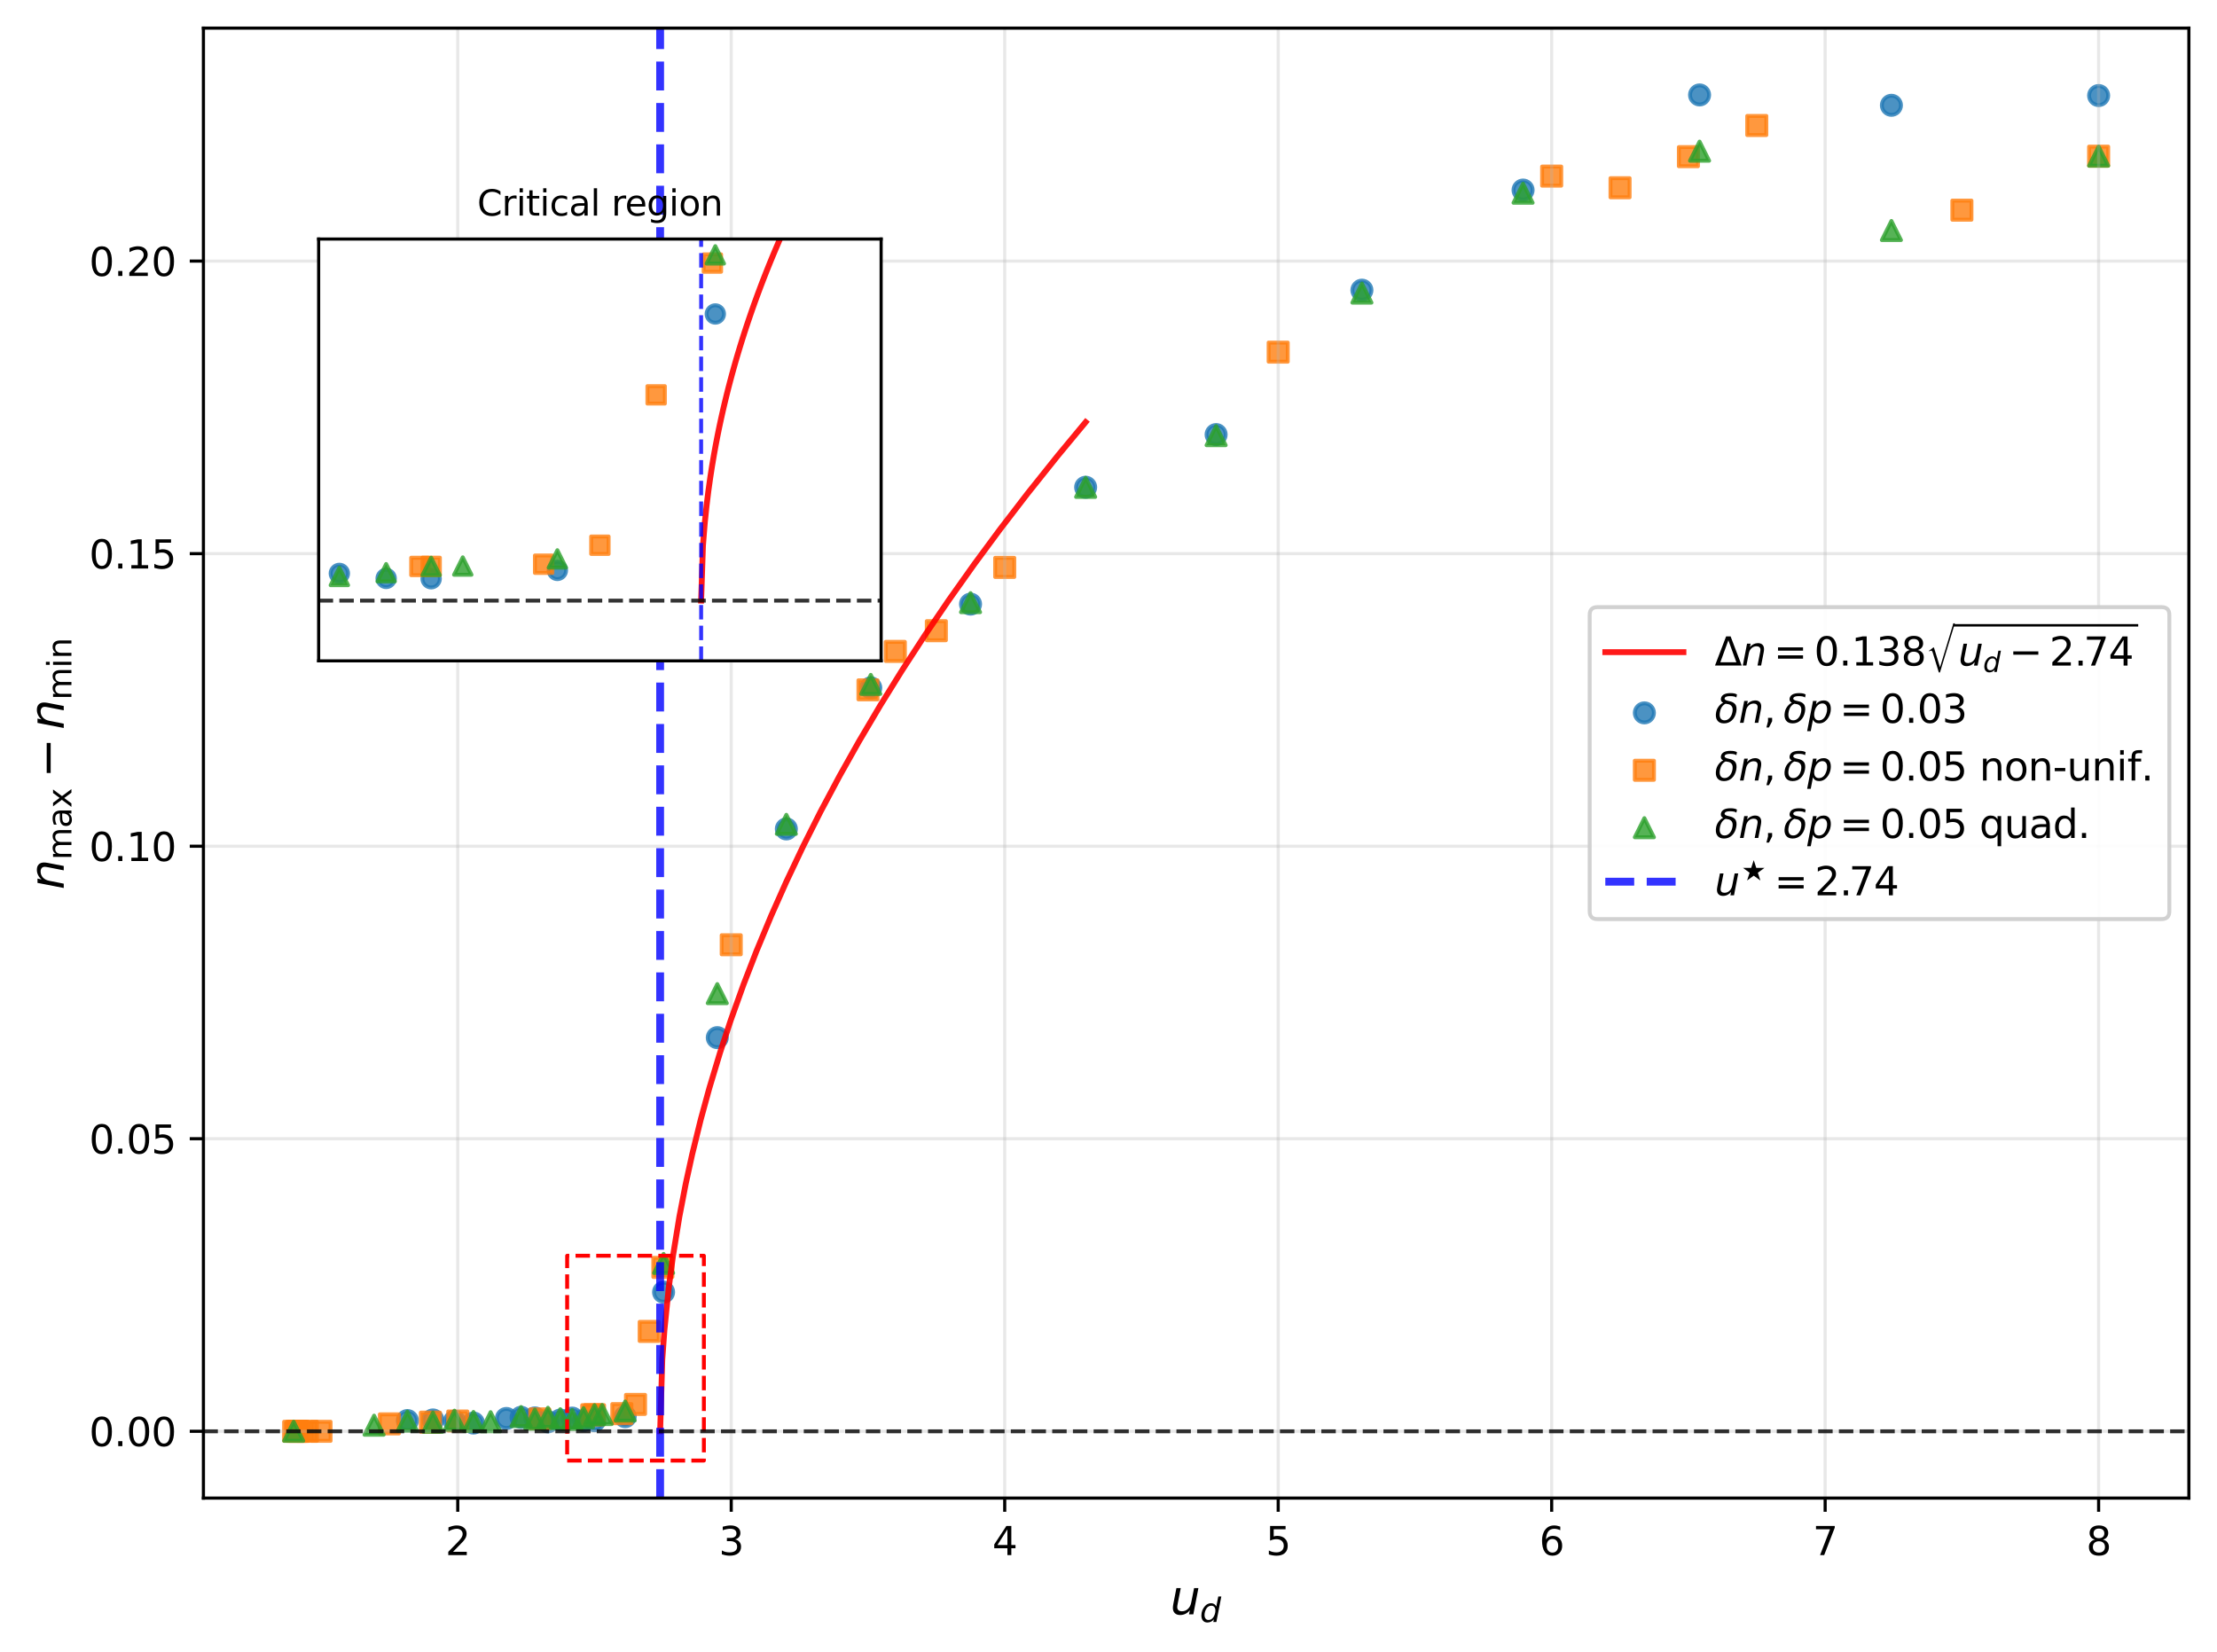 <?xml version="1.0" encoding="utf-8" standalone="no"?>
<!DOCTYPE svg PUBLIC "-//W3C//DTD SVG 1.1//EN"
  "http://www.w3.org/Graphics/SVG/1.1/DTD/svg11.dtd">
<svg xmlns:xlink="http://www.w3.org/1999/xlink" width="567.579pt" height="423.052pt" viewBox="0 0 567.579 423.052" xmlns="http://www.w3.org/2000/svg" version="1.1">
 <defs>
  <style type="text/css">*{stroke-linejoin: round; stroke-linecap: butt}</style>
 </defs>
 <g id="figure_1">
  <g id="patch_1">
   <path d="M 0 423.052 
L 567.579 423.052 
L 567.579 0 
L 0 0 
z
" style="fill: #ffffff"/>
  </g>
  <g id="axes_1">
   <g id="patch_2">
    <path d="M 52.079 383.56 
L 560.379 383.56 
L 560.379 7.2 
L 52.079 7.2 
z
" style="fill: #ffffff"/>
   </g>
   <g id="PathCollection_1">
    <defs>
     <path id="m246d60c9a2" d="M 0 2.449 
C 0.65 2.449 1.273 2.191 1.732 1.732 
C 2.191 1.273 2.449 0.65 2.449 0 
C 2.449 -0.65 2.191 -1.273 1.732 -1.732 
C 1.273 -2.191 0.65 -2.449 0 -2.449 
C -0.65 -2.449 -1.273 -2.191 -1.732 -1.732 
C -2.191 -1.273 -2.449 -0.65 -2.449 0 
C -2.449 0.65 -2.191 1.273 -1.732 1.732 
C -1.273 2.191 -0.65 2.449 0 2.449 
z
" style="stroke: #1f77b4; stroke-opacity: 0.8"/>
    </defs>
    <g clip-path="url(#p1c9ab1d674)">
     <use xlink:href="#m246d60c9a2" x="104.296" y="363.702" style="fill: #1f77b4; fill-opacity: 0.8; stroke: #1f77b4; stroke-opacity: 0.8"/>
     <use xlink:href="#m246d60c9a2" x="110.835" y="363.549" style="fill: #1f77b4; fill-opacity: 0.8; stroke: #1f77b4; stroke-opacity: 0.8"/>
     <use xlink:href="#m246d60c9a2" x="116.352" y="363.866" style="fill: #1f77b4; fill-opacity: 0.8; stroke: #1f77b4; stroke-opacity: 0.8"/>
     <use xlink:href="#m246d60c9a2" x="121.211" y="364.339" style="fill: #1f77b4; fill-opacity: 0.8; stroke: #1f77b4; stroke-opacity: 0.8"/>
     <use xlink:href="#m246d60c9a2" x="129.641" y="363.17" style="fill: #1f77b4; fill-opacity: 0.8; stroke: #1f77b4; stroke-opacity: 0.8"/>
     <use xlink:href="#m246d60c9a2" x="133.4" y="362.877" style="fill: #1f77b4; fill-opacity: 0.8; stroke: #1f77b4; stroke-opacity: 0.8"/>
     <use xlink:href="#m246d60c9a2" x="136.936" y="363.031" style="fill: #1f77b4; fill-opacity: 0.8; stroke: #1f77b4; stroke-opacity: 0.8"/>
     <use xlink:href="#m246d60c9a2" x="140.276" y="364.022" style="fill: #1f77b4; fill-opacity: 0.8; stroke: #1f77b4; stroke-opacity: 0.8"/>
     <use xlink:href="#m246d60c9a2" x="143.447" y="363.569" style="fill: #1f77b4; fill-opacity: 0.8; stroke: #1f77b4; stroke-opacity: 0.8"/>
     <use xlink:href="#m246d60c9a2" x="146.486" y="363.074" style="fill: #1f77b4; fill-opacity: 0.8; stroke: #1f77b4; stroke-opacity: 0.8"/>
     <use xlink:href="#m246d60c9a2" x="149.399" y="363.694" style="fill: #1f77b4; fill-opacity: 0.8; stroke: #1f77b4; stroke-opacity: 0.8"/>
     <use xlink:href="#m246d60c9a2" x="152.199" y="363.737" style="fill: #1f77b4; fill-opacity: 0.8; stroke: #1f77b4; stroke-opacity: 0.8"/>
     <use xlink:href="#m246d60c9a2" x="160.055" y="362.7" style="fill: #1f77b4; fill-opacity: 0.8; stroke: #1f77b4; stroke-opacity: 0.8"/>
     <use xlink:href="#m246d60c9a2" x="169.885" y="330.827" style="fill: #1f77b4; fill-opacity: 0.8; stroke: #1f77b4; stroke-opacity: 0.8"/>
     <use xlink:href="#m246d60c9a2" x="183.635" y="265.665" style="fill: #1f77b4; fill-opacity: 0.8; stroke: #1f77b4; stroke-opacity: 0.8"/>
     <use xlink:href="#m246d60c9a2" x="201.314" y="212.23" style="fill: #1f77b4; fill-opacity: 0.8; stroke: #1f77b4; stroke-opacity: 0.8"/>
     <use xlink:href="#m246d60c9a2" x="222.927" y="176.115" style="fill: #1f77b4; fill-opacity: 0.8; stroke: #1f77b4; stroke-opacity: 0.8"/>
     <use xlink:href="#m246d60c9a2" x="248.468" y="154.672" style="fill: #1f77b4; fill-opacity: 0.8; stroke: #1f77b4; stroke-opacity: 0.8"/>
     <use xlink:href="#m246d60c9a2" x="277.937" y="124.749" style="fill: #1f77b4; fill-opacity: 0.8; stroke: #1f77b4; stroke-opacity: 0.8"/>
     <use xlink:href="#m246d60c9a2" x="311.34" y="111.262" style="fill: #1f77b4; fill-opacity: 0.8; stroke: #1f77b4; stroke-opacity: 0.8"/>
     <use xlink:href="#m246d60c9a2" x="348.665" y="74.293" style="fill: #1f77b4; fill-opacity: 0.8; stroke: #1f77b4; stroke-opacity: 0.8"/>
     <use xlink:href="#m246d60c9a2" x="389.924" y="48.662" style="fill: #1f77b4; fill-opacity: 0.8; stroke: #1f77b4; stroke-opacity: 0.8"/>
     <use xlink:href="#m246d60c9a2" x="435.111" y="24.307" style="fill: #1f77b4; fill-opacity: 0.8; stroke: #1f77b4; stroke-opacity: 0.8"/>
     <use xlink:href="#m246d60c9a2" x="484.225" y="26.957" style="fill: #1f77b4; fill-opacity: 0.8; stroke: #1f77b4; stroke-opacity: 0.8"/>
     <use xlink:href="#m246d60c9a2" x="537.275" y="24.465" style="fill: #1f77b4; fill-opacity: 0.8; stroke: #1f77b4; stroke-opacity: 0.8"/>
    </g>
   </g>
   <g id="PathCollection_2">
    <defs>
     <path id="mb256e7da1b" d="M -2.449 2.449 
L 2.449 2.449 
L 2.449 -2.449 
L -2.449 -2.449 
z
" style="stroke: #ff7f0e; stroke-opacity: 0.8"/>
    </defs>
    <g clip-path="url(#p1c9ab1d674)">
     <use xlink:href="#mb256e7da1b" x="75.184" y="366.453" style="fill: #ff7f0e; fill-opacity: 0.8; stroke: #ff7f0e; stroke-opacity: 0.8"/>
     <use xlink:href="#mb256e7da1b" x="75.884" y="366.453" style="fill: #ff7f0e; fill-opacity: 0.8; stroke: #ff7f0e; stroke-opacity: 0.8"/>
     <use xlink:href="#mb256e7da1b" x="76.234" y="366.453" style="fill: #ff7f0e; fill-opacity: 0.8; stroke: #ff7f0e; stroke-opacity: 0.8"/>
     <use xlink:href="#mb256e7da1b" x="76.584" y="366.453" style="fill: #ff7f0e; fill-opacity: 0.8; stroke: #ff7f0e; stroke-opacity: 0.8"/>
     <use xlink:href="#mb256e7da1b" x="78.685" y="366.453" style="fill: #ff7f0e; fill-opacity: 0.8; stroke: #ff7f0e; stroke-opacity: 0.8"/>
     <use xlink:href="#mb256e7da1b" x="82.185" y="366.453" style="fill: #ff7f0e; fill-opacity: 0.8; stroke: #ff7f0e; stroke-opacity: 0.8"/>
     <use xlink:href="#mb256e7da1b" x="99.689" y="364.557" style="fill: #ff7f0e; fill-opacity: 0.8; stroke: #ff7f0e; stroke-opacity: 0.8"/>
     <use xlink:href="#mb256e7da1b" x="110.191" y="364.117" style="fill: #ff7f0e; fill-opacity: 0.8; stroke: #ff7f0e; stroke-opacity: 0.8"/>
     <use xlink:href="#mb256e7da1b" x="117.192" y="363.816" style="fill: #ff7f0e; fill-opacity: 0.8; stroke: #ff7f0e; stroke-opacity: 0.8"/>
     <use xlink:href="#mb256e7da1b" x="138.196" y="363.274" style="fill: #ff7f0e; fill-opacity: 0.8; stroke: #ff7f0e; stroke-opacity: 0.8"/>
     <use xlink:href="#mb256e7da1b" x="151.499" y="362.21" style="fill: #ff7f0e; fill-opacity: 0.8; stroke: #ff7f0e; stroke-opacity: 0.8"/>
     <use xlink:href="#mb256e7da1b" x="152.199" y="362.201" style="fill: #ff7f0e; fill-opacity: 0.8; stroke: #ff7f0e; stroke-opacity: 0.8"/>
     <use xlink:href="#mb256e7da1b" x="159.2" y="361.929" style="fill: #ff7f0e; fill-opacity: 0.8; stroke: #ff7f0e; stroke-opacity: 0.8"/>
     <use xlink:href="#mb256e7da1b" x="162.701" y="359.569" style="fill: #ff7f0e; fill-opacity: 0.8; stroke: #ff7f0e; stroke-opacity: 0.8"/>
     <use xlink:href="#mb256e7da1b" x="166.202" y="340.882" style="fill: #ff7f0e; fill-opacity: 0.8; stroke: #ff7f0e; stroke-opacity: 0.8"/>
     <use xlink:href="#mb256e7da1b" x="169.703" y="324.498" style="fill: #ff7f0e; fill-opacity: 0.8; stroke: #ff7f0e; stroke-opacity: 0.8"/>
     <use xlink:href="#mb256e7da1b" x="187.206" y="241.888" style="fill: #ff7f0e; fill-opacity: 0.8; stroke: #ff7f0e; stroke-opacity: 0.8"/>
     <use xlink:href="#mb256e7da1b" x="222.213" y="176.623" style="fill: #ff7f0e; fill-opacity: 0.8; stroke: #ff7f0e; stroke-opacity: 0.8"/>
     <use xlink:href="#mb256e7da1b" x="229.214" y="166.783" style="fill: #ff7f0e; fill-opacity: 0.8; stroke: #ff7f0e; stroke-opacity: 0.8"/>
     <use xlink:href="#mb256e7da1b" x="239.716" y="161.478" style="fill: #ff7f0e; fill-opacity: 0.8; stroke: #ff7f0e; stroke-opacity: 0.8"/>
     <use xlink:href="#mb256e7da1b" x="257.22" y="145.271" style="fill: #ff7f0e; fill-opacity: 0.8; stroke: #ff7f0e; stroke-opacity: 0.8"/>
     <use xlink:href="#mb256e7da1b" x="327.234" y="90.152" style="fill: #ff7f0e; fill-opacity: 0.8; stroke: #ff7f0e; stroke-opacity: 0.8"/>
     <use xlink:href="#mb256e7da1b" x="397.247" y="45.092" style="fill: #ff7f0e; fill-opacity: 0.8; stroke: #ff7f0e; stroke-opacity: 0.8"/>
     <use xlink:href="#mb256e7da1b" x="414.751" y="48.069" style="fill: #ff7f0e; fill-opacity: 0.8; stroke: #ff7f0e; stroke-opacity: 0.8"/>
     <use xlink:href="#mb256e7da1b" x="432.254" y="40.111" style="fill: #ff7f0e; fill-opacity: 0.8; stroke: #ff7f0e; stroke-opacity: 0.8"/>
     <use xlink:href="#mb256e7da1b" x="449.758" y="32.129" style="fill: #ff7f0e; fill-opacity: 0.8; stroke: #ff7f0e; stroke-opacity: 0.8"/>
     <use xlink:href="#mb256e7da1b" x="502.268" y="53.805" style="fill: #ff7f0e; fill-opacity: 0.8; stroke: #ff7f0e; stroke-opacity: 0.8"/>
     <use xlink:href="#mb256e7da1b" x="537.275" y="39.986" style="fill: #ff7f0e; fill-opacity: 0.8; stroke: #ff7f0e; stroke-opacity: 0.8"/>
    </g>
   </g>
   <g id="PathCollection_3">
    <defs>
     <path id="m14df495985" d="M 0 -2.449 
L -2.449 2.449 
L 2.449 2.449 
z
" style="stroke: #2ca02c; stroke-opacity: 0.8"/>
    </defs>
    <g clip-path="url(#p1c9ab1d674)">
     <use xlink:href="#m14df495985" x="75.184" y="366.453" style="fill: #2ca02c; fill-opacity: 0.8; stroke: #2ca02c; stroke-opacity: 0.8"/>
     <use xlink:href="#m14df495985" x="95.768" y="364.892" style="fill: #2ca02c; fill-opacity: 0.8; stroke: #2ca02c; stroke-opacity: 0.8"/>
     <use xlink:href="#m14df495985" x="104.296" y="363.862" style="fill: #2ca02c; fill-opacity: 0.8; stroke: #2ca02c; stroke-opacity: 0.8"/>
     <use xlink:href="#m14df495985" x="110.835" y="364.127" style="fill: #2ca02c; fill-opacity: 0.8; stroke: #2ca02c; stroke-opacity: 0.8"/>
     <use xlink:href="#m14df495985" x="116.352" y="363.611" style="fill: #2ca02c; fill-opacity: 0.8; stroke: #2ca02c; stroke-opacity: 0.8"/>
     <use xlink:href="#m14df495985" x="121.211" y="363.941" style="fill: #2ca02c; fill-opacity: 0.8; stroke: #2ca02c; stroke-opacity: 0.8"/>
     <use xlink:href="#m14df495985" x="125.601" y="364" style="fill: #2ca02c; fill-opacity: 0.8; stroke: #2ca02c; stroke-opacity: 0.8"/>
     <use xlink:href="#m14df495985" x="133.4" y="362.68" style="fill: #2ca02c; fill-opacity: 0.8; stroke: #2ca02c; stroke-opacity: 0.8"/>
     <use xlink:href="#m14df495985" x="136.936" y="363.37" style="fill: #2ca02c; fill-opacity: 0.8; stroke: #2ca02c; stroke-opacity: 0.8"/>
     <use xlink:href="#m14df495985" x="140.276" y="362.866" style="fill: #2ca02c; fill-opacity: 0.8; stroke: #2ca02c; stroke-opacity: 0.8"/>
     <use xlink:href="#m14df495985" x="143.447" y="363.237" style="fill: #2ca02c; fill-opacity: 0.8; stroke: #2ca02c; stroke-opacity: 0.8"/>
     <use xlink:href="#m14df495985" x="146.486" y="363.454" style="fill: #2ca02c; fill-opacity: 0.8; stroke: #2ca02c; stroke-opacity: 0.8"/>
     <use xlink:href="#m14df495985" x="149.399" y="362.987" style="fill: #2ca02c; fill-opacity: 0.8; stroke: #2ca02c; stroke-opacity: 0.8"/>
     <use xlink:href="#m14df495985" x="152.199" y="362.201" style="fill: #2ca02c; fill-opacity: 0.8; stroke: #2ca02c; stroke-opacity: 0.8"/>
     <use xlink:href="#m14df495985" x="154.166" y="362.156" style="fill: #2ca02c; fill-opacity: 0.8; stroke: #2ca02c; stroke-opacity: 0.8"/>
     <use xlink:href="#m14df495985" x="160.055" y="361.271" style="fill: #2ca02c; fill-opacity: 0.8; stroke: #2ca02c; stroke-opacity: 0.8"/>
     <use xlink:href="#m14df495985" x="169.885" y="323.479" style="fill: #2ca02c; fill-opacity: 0.8; stroke: #2ca02c; stroke-opacity: 0.8"/>
     <use xlink:href="#m14df495985" x="183.635" y="254.4" style="fill: #2ca02c; fill-opacity: 0.8; stroke: #2ca02c; stroke-opacity: 0.8"/>
     <use xlink:href="#m14df495985" x="201.314" y="211.056" style="fill: #2ca02c; fill-opacity: 0.8; stroke: #2ca02c; stroke-opacity: 0.8"/>
     <use xlink:href="#m14df495985" x="222.927" y="175.227" style="fill: #2ca02c; fill-opacity: 0.8; stroke: #2ca02c; stroke-opacity: 0.8"/>
     <use xlink:href="#m14df495985" x="248.468" y="154.292" style="fill: #2ca02c; fill-opacity: 0.8; stroke: #2ca02c; stroke-opacity: 0.8"/>
     <use xlink:href="#m14df495985" x="277.937" y="124.784" style="fill: #2ca02c; fill-opacity: 0.8; stroke: #2ca02c; stroke-opacity: 0.8"/>
     <use xlink:href="#m14df495985" x="311.34" y="111.534" style="fill: #2ca02c; fill-opacity: 0.8; stroke: #2ca02c; stroke-opacity: 0.8"/>
     <use xlink:href="#m14df495985" x="348.665" y="75.04" style="fill: #2ca02c; fill-opacity: 0.8; stroke: #2ca02c; stroke-opacity: 0.8"/>
     <use xlink:href="#m14df495985" x="389.924" y="49.472" style="fill: #2ca02c; fill-opacity: 0.8; stroke: #2ca02c; stroke-opacity: 0.8"/>
     <use xlink:href="#m14df495985" x="435.111" y="38.701" style="fill: #2ca02c; fill-opacity: 0.8; stroke: #2ca02c; stroke-opacity: 0.8"/>
     <use xlink:href="#m14df495985" x="484.225" y="59.018" style="fill: #2ca02c; fill-opacity: 0.8; stroke: #2ca02c; stroke-opacity: 0.8"/>
     <use xlink:href="#m14df495985" x="537.275" y="39.986" style="fill: #2ca02c; fill-opacity: 0.8; stroke: #2ca02c; stroke-opacity: 0.8"/>
    </g>
   </g>
   <g id="patch_3">
    <path d="M 145.198 373.943 
L 180.205 373.943 
L 180.205 321.512 
L 145.198 321.512 
L 145.198 373.943 
z
" clip-path="url(#p1c9ab1d674)" style="fill: none; stroke-dasharray: 3.7,1.6; stroke-dashoffset: 0; stroke: #ff0000; stroke-linejoin: miter"/>
   </g>
   <g id="matplotlib.axis_1">
    <g id="xtick_1">
     <g id="line2d_1">
      <path d="M 117.192 383.56 
L 117.192 7.2 
" clip-path="url(#p1c9ab1d674)" style="fill: none; stroke: #b0b0b0; stroke-opacity: 0.3; stroke-width: 0.8; stroke-linecap: square"/>
     </g>
     <g id="line2d_2">
      <defs>
       <path id="m55a531c9cb" d="M 0 0 
L 0 3.5 
" style="stroke: #000000; stroke-width: 0.8"/>
      </defs>
      <g>
       <use xlink:href="#m55a531c9cb" x="117.192" y="383.56" style="stroke: #000000; stroke-width: 0.8"/>
      </g>
     </g>
     <g id="text_1">
      <!-- 2 -->
      <g transform="translate(114.011 398.158) scale(0.1 -0.1)">
       <defs>
        <path id="DejaVuSans-32" d="M 1228 531 
L 3431 531 
L 3431 0 
L 469 0 
L 469 531 
Q 828 903 1448 1529 
Q 2069 2156 2228 2338 
Q 2531 2678 2651 2914 
Q 2772 3150 2772 3378 
Q 2772 3750 2511 3984 
Q 2250 4219 1831 4219 
Q 1534 4219 1204 4116 
Q 875 4013 500 3803 
L 500 4441 
Q 881 4594 1212 4672 
Q 1544 4750 1819 4750 
Q 2544 4750 2975 4387 
Q 3406 4025 3406 3419 
Q 3406 3131 3298 2873 
Q 3191 2616 2906 2266 
Q 2828 2175 2409 1742 
Q 1991 1309 1228 531 
z
" transform="scale(0.016)"/>
       </defs>
       <use xlink:href="#DejaVuSans-32"/>
      </g>
     </g>
    </g>
    <g id="xtick_2">
     <g id="line2d_3">
      <path d="M 187.206 383.56 
L 187.206 7.2 
" clip-path="url(#p1c9ab1d674)" style="fill: none; stroke: #b0b0b0; stroke-opacity: 0.3; stroke-width: 0.8; stroke-linecap: square"/>
     </g>
     <g id="line2d_4">
      <g>
       <use xlink:href="#m55a531c9cb" x="187.206" y="383.56" style="stroke: #000000; stroke-width: 0.8"/>
      </g>
     </g>
     <g id="text_2">
      <!-- 3 -->
      <g transform="translate(184.025 398.158) scale(0.1 -0.1)">
       <defs>
        <path id="DejaVuSans-33" d="M 2597 2516 
Q 3050 2419 3304 2112 
Q 3559 1806 3559 1356 
Q 3559 666 3084 287 
Q 2609 -91 1734 -91 
Q 1441 -91 1130 -33 
Q 819 25 488 141 
L 488 750 
Q 750 597 1062 519 
Q 1375 441 1716 441 
Q 2309 441 2620 675 
Q 2931 909 2931 1356 
Q 2931 1769 2642 2001 
Q 2353 2234 1838 2234 
L 1294 2234 
L 1294 2753 
L 1863 2753 
Q 2328 2753 2575 2939 
Q 2822 3125 2822 3475 
Q 2822 3834 2567 4026 
Q 2313 4219 1838 4219 
Q 1578 4219 1281 4162 
Q 984 4106 628 3988 
L 628 4550 
Q 988 4650 1302 4700 
Q 1616 4750 1894 4750 
Q 2613 4750 3031 4423 
Q 3450 4097 3450 3541 
Q 3450 3153 3228 2886 
Q 3006 2619 2597 2516 
z
" transform="scale(0.016)"/>
       </defs>
       <use xlink:href="#DejaVuSans-33"/>
      </g>
     </g>
    </g>
    <g id="xtick_3">
     <g id="line2d_5">
      <path d="M 257.22 383.56 
L 257.22 7.2 
" clip-path="url(#p1c9ab1d674)" style="fill: none; stroke: #b0b0b0; stroke-opacity: 0.3; stroke-width: 0.8; stroke-linecap: square"/>
     </g>
     <g id="line2d_6">
      <g>
       <use xlink:href="#m55a531c9cb" x="257.22" y="383.56" style="stroke: #000000; stroke-width: 0.8"/>
      </g>
     </g>
     <g id="text_3">
      <!-- 4 -->
      <g transform="translate(254.038 398.158) scale(0.1 -0.1)">
       <defs>
        <path id="DejaVuSans-34" d="M 2419 4116 
L 825 1625 
L 2419 1625 
L 2419 4116 
z
M 2253 4666 
L 3047 4666 
L 3047 1625 
L 3713 1625 
L 3713 1100 
L 3047 1100 
L 3047 0 
L 2419 0 
L 2419 1100 
L 313 1100 
L 313 1709 
L 2253 4666 
z
" transform="scale(0.016)"/>
       </defs>
       <use xlink:href="#DejaVuSans-34"/>
      </g>
     </g>
    </g>
    <g id="xtick_4">
     <g id="line2d_7">
      <path d="M 327.234 383.56 
L 327.234 7.2 
" clip-path="url(#p1c9ab1d674)" style="fill: none; stroke: #b0b0b0; stroke-opacity: 0.3; stroke-width: 0.8; stroke-linecap: square"/>
     </g>
     <g id="line2d_8">
      <g>
       <use xlink:href="#m55a531c9cb" x="327.234" y="383.56" style="stroke: #000000; stroke-width: 0.8"/>
      </g>
     </g>
     <g id="text_4">
      <!-- 5 -->
      <g transform="translate(324.052 398.158) scale(0.1 -0.1)">
       <defs>
        <path id="DejaVuSans-35" d="M 691 4666 
L 3169 4666 
L 3169 4134 
L 1269 4134 
L 1269 2991 
Q 1406 3038 1543 3061 
Q 1681 3084 1819 3084 
Q 2600 3084 3056 2656 
Q 3513 2228 3513 1497 
Q 3513 744 3044 326 
Q 2575 -91 1722 -91 
Q 1428 -91 1123 -41 
Q 819 9 494 109 
L 494 744 
Q 775 591 1075 516 
Q 1375 441 1709 441 
Q 2250 441 2565 725 
Q 2881 1009 2881 1497 
Q 2881 1984 2565 2268 
Q 2250 2553 1709 2553 
Q 1456 2553 1204 2497 
Q 953 2441 691 2322 
L 691 4666 
z
" transform="scale(0.016)"/>
       </defs>
       <use xlink:href="#DejaVuSans-35"/>
      </g>
     </g>
    </g>
    <g id="xtick_5">
     <g id="line2d_9">
      <path d="M 397.247 383.56 
L 397.247 7.2 
" clip-path="url(#p1c9ab1d674)" style="fill: none; stroke: #b0b0b0; stroke-opacity: 0.3; stroke-width: 0.8; stroke-linecap: square"/>
     </g>
     <g id="line2d_10">
      <g>
       <use xlink:href="#m55a531c9cb" x="397.247" y="383.56" style="stroke: #000000; stroke-width: 0.8"/>
      </g>
     </g>
     <g id="text_5">
      <!-- 6 -->
      <g transform="translate(394.066 398.158) scale(0.1 -0.1)">
       <defs>
        <path id="DejaVuSans-36" d="M 2113 2584 
Q 1688 2584 1439 2293 
Q 1191 2003 1191 1497 
Q 1191 994 1439 701 
Q 1688 409 2113 409 
Q 2538 409 2786 701 
Q 3034 994 3034 1497 
Q 3034 2003 2786 2293 
Q 2538 2584 2113 2584 
z
M 3366 4563 
L 3366 3988 
Q 3128 4100 2886 4159 
Q 2644 4219 2406 4219 
Q 1781 4219 1451 3797 
Q 1122 3375 1075 2522 
Q 1259 2794 1537 2939 
Q 1816 3084 2150 3084 
Q 2853 3084 3261 2657 
Q 3669 2231 3669 1497 
Q 3669 778 3244 343 
Q 2819 -91 2113 -91 
Q 1303 -91 875 529 
Q 447 1150 447 2328 
Q 447 3434 972 4092 
Q 1497 4750 2381 4750 
Q 2619 4750 2861 4703 
Q 3103 4656 3366 4563 
z
" transform="scale(0.016)"/>
       </defs>
       <use xlink:href="#DejaVuSans-36"/>
      </g>
     </g>
    </g>
    <g id="xtick_6">
     <g id="line2d_11">
      <path d="M 467.261 383.56 
L 467.261 7.2 
" clip-path="url(#p1c9ab1d674)" style="fill: none; stroke: #b0b0b0; stroke-opacity: 0.3; stroke-width: 0.8; stroke-linecap: square"/>
     </g>
     <g id="line2d_12">
      <g>
       <use xlink:href="#m55a531c9cb" x="467.261" y="383.56" style="stroke: #000000; stroke-width: 0.8"/>
      </g>
     </g>
     <g id="text_6">
      <!-- 7 -->
      <g transform="translate(464.08 398.158) scale(0.1 -0.1)">
       <defs>
        <path id="DejaVuSans-37" d="M 525 4666 
L 3525 4666 
L 3525 4397 
L 1831 0 
L 1172 0 
L 2766 4134 
L 525 4134 
L 525 4666 
z
" transform="scale(0.016)"/>
       </defs>
       <use xlink:href="#DejaVuSans-37"/>
      </g>
     </g>
    </g>
    <g id="xtick_7">
     <g id="line2d_13">
      <path d="M 537.275 383.56 
L 537.275 7.2 
" clip-path="url(#p1c9ab1d674)" style="fill: none; stroke: #b0b0b0; stroke-opacity: 0.3; stroke-width: 0.8; stroke-linecap: square"/>
     </g>
     <g id="line2d_14">
      <g>
       <use xlink:href="#m55a531c9cb" x="537.275" y="383.56" style="stroke: #000000; stroke-width: 0.8"/>
      </g>
     </g>
     <g id="text_7">
      <!-- 8 -->
      <g transform="translate(534.094 398.158) scale(0.1 -0.1)">
       <defs>
        <path id="DejaVuSans-38" d="M 2034 2216 
Q 1584 2216 1326 1975 
Q 1069 1734 1069 1313 
Q 1069 891 1326 650 
Q 1584 409 2034 409 
Q 2484 409 2743 651 
Q 3003 894 3003 1313 
Q 3003 1734 2745 1975 
Q 2488 2216 2034 2216 
z
M 1403 2484 
Q 997 2584 770 2862 
Q 544 3141 544 3541 
Q 544 4100 942 4425 
Q 1341 4750 2034 4750 
Q 2731 4750 3128 4425 
Q 3525 4100 3525 3541 
Q 3525 3141 3298 2862 
Q 3072 2584 2669 2484 
Q 3125 2378 3379 2068 
Q 3634 1759 3634 1313 
Q 3634 634 3220 271 
Q 2806 -91 2034 -91 
Q 1263 -91 848 271 
Q 434 634 434 1313 
Q 434 1759 690 2068 
Q 947 2378 1403 2484 
z
M 1172 3481 
Q 1172 3119 1398 2916 
Q 1625 2713 2034 2713 
Q 2441 2713 2670 2916 
Q 2900 3119 2900 3481 
Q 2900 3844 2670 4047 
Q 2441 4250 2034 4250 
Q 1625 4250 1398 4047 
Q 1172 3844 1172 3481 
z
" transform="scale(0.016)"/>
       </defs>
       <use xlink:href="#DejaVuSans-38"/>
      </g>
     </g>
    </g>
    <g id="text_8">
     <!-- $u_d$ -->
     <g transform="translate(299.569 413.356) scale(0.12 -0.12)">
      <defs>
       <path id="DejaVuSans-Oblique-75" d="M 428 1388 
L 838 3500 
L 1416 3500 
L 1006 1409 
Q 975 1256 961 1147 
Q 947 1038 947 966 
Q 947 700 1109 554 
Q 1272 409 1569 409 
Q 2031 409 2368 721 
Q 2706 1034 2809 1563 
L 3194 3500 
L 3769 3500 
L 3091 0 
L 2516 0 
L 2631 550 
Q 2388 244 2052 76 
Q 1716 -91 1338 -91 
Q 878 -91 622 161 
Q 366 413 366 863 
Q 366 956 381 1097 
Q 397 1238 428 1388 
z
" transform="scale(0.016)"/>
       <path id="DejaVuSans-Oblique-64" d="M 2675 525 
Q 2444 222 2128 65 
Q 1813 -91 1428 -91 
Q 903 -91 598 267 
Q 294 625 294 1247 
Q 294 1766 478 2236 
Q 663 2706 1013 3078 
Q 1244 3325 1534 3454 
Q 1825 3584 2144 3584 
Q 2481 3584 2739 3421 
Q 2997 3259 3138 2956 
L 3513 4863 
L 4091 4863 
L 3144 0 
L 2566 0 
L 2675 525 
z
M 891 1350 
Q 891 897 1095 644 
Q 1300 391 1663 391 
Q 1931 391 2161 520 
Q 2391 650 2566 903 
Q 2750 1166 2856 1509 
Q 2963 1853 2963 2188 
Q 2963 2622 2758 2865 
Q 2553 3109 2194 3109 
Q 1922 3109 1687 2981 
Q 1453 2853 1288 2613 
Q 1106 2353 998 2009 
Q 891 1666 891 1350 
z
" transform="scale(0.016)"/>
      </defs>
      <use xlink:href="#DejaVuSans-Oblique-75" transform="translate(0 0.312)"/>
      <use xlink:href="#DejaVuSans-Oblique-64" transform="translate(63.379 -16.094) scale(0.7)"/>
     </g>
    </g>
   </g>
   <g id="matplotlib.axis_2">
    <g id="ytick_1">
     <g id="line2d_15">
      <path d="M 52.079 366.453 
L 560.379 366.453 
" clip-path="url(#p1c9ab1d674)" style="fill: none; stroke: #b0b0b0; stroke-opacity: 0.3; stroke-width: 0.8; stroke-linecap: square"/>
     </g>
     <g id="line2d_16">
      <defs>
       <path id="m929ea73da8" d="M 0 0 
L -3.5 0 
" style="stroke: #000000; stroke-width: 0.8"/>
      </defs>
      <g>
       <use xlink:href="#m929ea73da8" x="52.079" y="366.453" style="stroke: #000000; stroke-width: 0.8"/>
      </g>
     </g>
     <g id="text_9">
      <!-- 0.00 -->
      <g transform="translate(22.814 370.252) scale(0.1 -0.1)">
       <defs>
        <path id="DejaVuSans-30" d="M 2034 4250 
Q 1547 4250 1301 3770 
Q 1056 3291 1056 2328 
Q 1056 1369 1301 889 
Q 1547 409 2034 409 
Q 2525 409 2770 889 
Q 3016 1369 3016 2328 
Q 3016 3291 2770 3770 
Q 2525 4250 2034 4250 
z
M 2034 4750 
Q 2819 4750 3233 4129 
Q 3647 3509 3647 2328 
Q 3647 1150 3233 529 
Q 2819 -91 2034 -91 
Q 1250 -91 836 529 
Q 422 1150 422 2328 
Q 422 3509 836 4129 
Q 1250 4750 2034 4750 
z
" transform="scale(0.016)"/>
        <path id="DejaVuSans-2e" d="M 684 794 
L 1344 794 
L 1344 0 
L 684 0 
L 684 794 
z
" transform="scale(0.016)"/>
       </defs>
       <use xlink:href="#DejaVuSans-30"/>
       <use xlink:href="#DejaVuSans-2e" x="63.623"/>
       <use xlink:href="#DejaVuSans-30" x="95.41"/>
       <use xlink:href="#DejaVuSans-30" x="159.033"/>
      </g>
     </g>
    </g>
    <g id="ytick_2">
     <g id="line2d_17">
      <path d="M 52.079 291.552 
L 560.379 291.552 
" clip-path="url(#p1c9ab1d674)" style="fill: none; stroke: #b0b0b0; stroke-opacity: 0.3; stroke-width: 0.8; stroke-linecap: square"/>
     </g>
     <g id="line2d_18">
      <g>
       <use xlink:href="#m929ea73da8" x="52.079" y="291.552" style="stroke: #000000; stroke-width: 0.8"/>
      </g>
     </g>
     <g id="text_10">
      <!-- 0.05 -->
      <g transform="translate(22.814 295.352) scale(0.1 -0.1)">
       <use xlink:href="#DejaVuSans-30"/>
       <use xlink:href="#DejaVuSans-2e" x="63.623"/>
       <use xlink:href="#DejaVuSans-30" x="95.41"/>
       <use xlink:href="#DejaVuSans-35" x="159.033"/>
      </g>
     </g>
    </g>
    <g id="ytick_3">
     <g id="line2d_19">
      <path d="M 52.079 216.652 
L 560.379 216.652 
" clip-path="url(#p1c9ab1d674)" style="fill: none; stroke: #b0b0b0; stroke-opacity: 0.3; stroke-width: 0.8; stroke-linecap: square"/>
     </g>
     <g id="line2d_20">
      <g>
       <use xlink:href="#m929ea73da8" x="52.079" y="216.652" style="stroke: #000000; stroke-width: 0.8"/>
      </g>
     </g>
     <g id="text_11">
      <!-- 0.10 -->
      <g transform="translate(22.814 220.451) scale(0.1 -0.1)">
       <defs>
        <path id="DejaVuSans-31" d="M 794 531 
L 1825 531 
L 1825 4091 
L 703 3866 
L 703 4441 
L 1819 4666 
L 2450 4666 
L 2450 531 
L 3481 531 
L 3481 0 
L 794 0 
L 794 531 
z
" transform="scale(0.016)"/>
       </defs>
       <use xlink:href="#DejaVuSans-30"/>
       <use xlink:href="#DejaVuSans-2e" x="63.623"/>
       <use xlink:href="#DejaVuSans-31" x="95.41"/>
       <use xlink:href="#DejaVuSans-30" x="159.033"/>
      </g>
     </g>
    </g>
    <g id="ytick_4">
     <g id="line2d_21">
      <path d="M 52.079 141.751 
L 560.379 141.751 
" clip-path="url(#p1c9ab1d674)" style="fill: none; stroke: #b0b0b0; stroke-opacity: 0.3; stroke-width: 0.8; stroke-linecap: square"/>
     </g>
     <g id="line2d_22">
      <g>
       <use xlink:href="#m929ea73da8" x="52.079" y="141.751" style="stroke: #000000; stroke-width: 0.8"/>
      </g>
     </g>
     <g id="text_12">
      <!-- 0.15 -->
      <g transform="translate(22.814 145.551) scale(0.1 -0.1)">
       <use xlink:href="#DejaVuSans-30"/>
       <use xlink:href="#DejaVuSans-2e" x="63.623"/>
       <use xlink:href="#DejaVuSans-31" x="95.41"/>
       <use xlink:href="#DejaVuSans-35" x="159.033"/>
      </g>
     </g>
    </g>
    <g id="ytick_5">
     <g id="line2d_23">
      <path d="M 52.079 66.851 
L 560.379 66.851 
" clip-path="url(#p1c9ab1d674)" style="fill: none; stroke: #b0b0b0; stroke-opacity: 0.3; stroke-width: 0.8; stroke-linecap: square"/>
     </g>
     <g id="line2d_24">
      <g>
       <use xlink:href="#m929ea73da8" x="52.079" y="66.851" style="stroke: #000000; stroke-width: 0.8"/>
      </g>
     </g>
     <g id="text_13">
      <!-- 0.20 -->
      <g transform="translate(22.814 70.65) scale(0.1 -0.1)">
       <use xlink:href="#DejaVuSans-30"/>
       <use xlink:href="#DejaVuSans-2e" x="63.623"/>
       <use xlink:href="#DejaVuSans-32" x="95.41"/>
       <use xlink:href="#DejaVuSans-30" x="159.033"/>
      </g>
     </g>
    </g>
    <g id="text_14">
     <!-- $n_{\rm max} - n_{\rm min}$ -->
     <g transform="translate(16.318 227.78) rotate(-90) scale(0.12 -0.12)">
      <defs>
       <path id="DejaVuSans-Oblique-6e" d="M 3566 2113 
L 3156 0 
L 2578 0 
L 2988 2091 
Q 3016 2238 3031 2350 
Q 3047 2463 3047 2528 
Q 3047 2791 2881 2937 
Q 2716 3084 2419 3084 
Q 1956 3084 1622 2776 
Q 1288 2469 1184 1941 
L 800 0 
L 225 0 
L 903 3500 
L 1478 3500 
L 1363 2950 
Q 1603 3253 1940 3418 
Q 2278 3584 2650 3584 
Q 3113 3584 3367 3334 
Q 3622 3084 3622 2631 
Q 3622 2519 3608 2391 
Q 3594 2263 3566 2113 
z
" transform="scale(0.016)"/>
       <path id="DejaVuSans-6d" d="M 3328 2828 
Q 3544 3216 3844 3400 
Q 4144 3584 4550 3584 
Q 5097 3584 5394 3201 
Q 5691 2819 5691 2113 
L 5691 0 
L 5113 0 
L 5113 2094 
Q 5113 2597 4934 2840 
Q 4756 3084 4391 3084 
Q 3944 3084 3684 2787 
Q 3425 2491 3425 1978 
L 3425 0 
L 2847 0 
L 2847 2094 
Q 2847 2600 2669 2842 
Q 2491 3084 2119 3084 
Q 1678 3084 1418 2786 
Q 1159 2488 1159 1978 
L 1159 0 
L 581 0 
L 581 3500 
L 1159 3500 
L 1159 2956 
Q 1356 3278 1631 3431 
Q 1906 3584 2284 3584 
Q 2666 3584 2933 3390 
Q 3200 3197 3328 2828 
z
" transform="scale(0.016)"/>
       <path id="DejaVuSans-61" d="M 2194 1759 
Q 1497 1759 1228 1600 
Q 959 1441 959 1056 
Q 959 750 1161 570 
Q 1363 391 1709 391 
Q 2188 391 2477 730 
Q 2766 1069 2766 1631 
L 2766 1759 
L 2194 1759 
z
M 3341 1997 
L 3341 0 
L 2766 0 
L 2766 531 
Q 2569 213 2275 61 
Q 1981 -91 1556 -91 
Q 1019 -91 701 211 
Q 384 513 384 1019 
Q 384 1609 779 1909 
Q 1175 2209 1959 2209 
L 2766 2209 
L 2766 2266 
Q 2766 2663 2505 2880 
Q 2244 3097 1772 3097 
Q 1472 3097 1187 3025 
Q 903 2953 641 2809 
L 641 3341 
Q 956 3463 1253 3523 
Q 1550 3584 1831 3584 
Q 2591 3584 2966 3190 
Q 3341 2797 3341 1997 
z
" transform="scale(0.016)"/>
       <path id="DejaVuSans-78" d="M 3513 3500 
L 2247 1797 
L 3578 0 
L 2900 0 
L 1881 1375 
L 863 0 
L 184 0 
L 1544 1831 
L 300 3500 
L 978 3500 
L 1906 2253 
L 2834 3500 
L 3513 3500 
z
" transform="scale(0.016)"/>
       <path id="DejaVuSans-2212" d="M 678 2272 
L 4684 2272 
L 4684 1741 
L 678 1741 
L 678 2272 
z
" transform="scale(0.016)"/>
       <path id="DejaVuSans-69" d="M 603 3500 
L 1178 3500 
L 1178 0 
L 603 0 
L 603 3500 
z
M 603 4863 
L 1178 4863 
L 1178 4134 
L 603 4134 
L 603 4863 
z
" transform="scale(0.016)"/>
       <path id="DejaVuSans-6e" d="M 3513 2113 
L 3513 0 
L 2938 0 
L 2938 2094 
Q 2938 2591 2744 2837 
Q 2550 3084 2163 3084 
Q 1697 3084 1428 2787 
Q 1159 2491 1159 1978 
L 1159 0 
L 581 0 
L 581 3500 
L 1159 3500 
L 1159 2956 
Q 1366 3272 1645 3428 
Q 1925 3584 2291 3584 
Q 2894 3584 3203 3211 
Q 3513 2838 3513 2113 
z
" transform="scale(0.016)"/>
      </defs>
      <use xlink:href="#DejaVuSans-Oblique-6e"/>
      <use xlink:href="#DejaVuSans-6d" transform="translate(63.379 -16.406) scale(0.7)"/>
      <use xlink:href="#DejaVuSans-61" transform="translate(131.567 -16.406) scale(0.7)"/>
      <use xlink:href="#DejaVuSans-78" transform="translate(174.463 -16.406) scale(0.7)"/>
      <use xlink:href="#DejaVuSans-2212" transform="translate(238.105 0)"/>
      <use xlink:href="#DejaVuSans-Oblique-6e" transform="translate(341.377 0)"/>
      <use xlink:href="#DejaVuSans-6d" transform="translate(404.756 -16.406) scale(0.7)"/>
      <use xlink:href="#DejaVuSans-69" transform="translate(472.944 -16.406) scale(0.7)"/>
      <use xlink:href="#DejaVuSans-6e" transform="translate(492.393 -16.406) scale(0.7)"/>
     </g>
    </g>
   </g>
   <g id="line2d_25">
    <path d="M 169.002 366.453 
L 169.55 348.137 
L 170.097 340.55 
L 171.192 329.821 
L 172.287 321.588 
L 173.929 311.505 
L 175.571 303.005 
L 177.214 295.516 
L 179.403 286.616 
L 181.593 278.613 
L 184.33 269.534 
L 187.067 261.236 
L 190.351 252.07 
L 193.636 243.586 
L 197.468 234.375 
L 201.3 225.766 
L 205.679 216.531 
L 210.058 207.833 
L 214.985 198.585 
L 219.911 189.821 
L 225.386 180.567 
L 230.86 171.752 
L 236.881 162.496 
L 242.903 153.642 
L 249.472 144.385 
L 256.04 135.498 
L 263.157 126.242 
L 270.82 116.658 
L 277.937 108.076 
L 277.937 108.076 
" clip-path="url(#p1c9ab1d674)" style="fill: none; stroke: #ff0000; stroke-opacity: 0.9; stroke-width: 1.5; stroke-linecap: square"/>
   </g>
   <g id="line2d_26">
    <path d="M 169.002 383.56 
L 169.002 7.2 
" clip-path="url(#p1c9ab1d674)" style="fill: none; stroke-dasharray: 7.4,3.2; stroke-dashoffset: 0; stroke: #0000ff; stroke-opacity: 0.8; stroke-width: 2"/>
   </g>
   <g id="line2d_27">
    <path d="M 52.079 366.453 
L 560.379 366.453 
" clip-path="url(#p1c9ab1d674)" style="fill: none; stroke-dasharray: 3.7,1.6; stroke-dashoffset: 0; stroke: #000000; stroke-opacity: 0.8"/>
   </g>
   <g id="patch_4">
    <path d="M 52.079 383.56 
L 52.079 7.2 
" style="fill: none; stroke: #000000; stroke-width: 0.8; stroke-linejoin: miter; stroke-linecap: square"/>
   </g>
   <g id="patch_5">
    <path d="M 560.379 383.56 
L 560.379 7.2 
" style="fill: none; stroke: #000000; stroke-width: 0.8; stroke-linejoin: miter; stroke-linecap: square"/>
   </g>
   <g id="patch_6">
    <path d="M 52.079 383.56 
L 560.379 383.56 
" style="fill: none; stroke: #000000; stroke-width: 0.8; stroke-linejoin: miter; stroke-linecap: square"/>
   </g>
   <g id="patch_7">
    <path d="M 52.079 7.2 
L 560.379 7.2 
" style="fill: none; stroke: #000000; stroke-width: 0.8; stroke-linejoin: miter; stroke-linecap: square"/>
   </g>
   <g id="legend_1">
    <g id="patch_8">
     <path d="M 408.979 235.318 
L 553.379 235.318 
Q 555.379 235.318 555.379 233.318 
L 555.379 157.442 
Q 555.379 155.442 553.379 155.442 
L 408.979 155.442 
Q 406.979 155.442 406.979 157.442 
L 406.979 233.318 
Q 406.979 235.318 408.979 235.318 
z
" style="fill: #ffffff; opacity: 0.9; stroke: #cccccc; stroke-linejoin: miter"/>
    </g>
    <g id="line2d_28">
     <path d="M 410.979 166.962 
L 420.979 166.962 
L 430.979 166.962 
" style="fill: none; stroke: #ff0000; stroke-opacity: 0.9; stroke-width: 1.5; stroke-linecap: square"/>
    </g>
    <g id="text_15">
     <!-- $\Delta n = 0.138 \sqrt{u_d - 2.74}$ -->
     <g transform="translate(438.979 170.462) scale(0.1 -0.1)">
      <defs>
       <path id="DejaVuSans-394" d="M 2188 4044 
L 906 525 
L 3472 525 
L 2188 4044 
z
M 50 0 
L 1831 4666 
L 2547 4666 
L 4325 0 
L 50 0 
z
" transform="scale(0.016)"/>
       <path id="DejaVuSans-3d" d="M 678 2906 
L 4684 2906 
L 4684 2381 
L 678 2381 
L 678 2906 
z
M 678 1631 
L 4684 1631 
L 4684 1100 
L 678 1100 
L 678 1631 
z
" transform="scale(0.016)"/>
       <path id="STIXSizeOneSym-Regular-221a" d="M 6970 9933 
L 3373 -1888 
L 3104 -1888 
L 1626 2918 
Q 1555 3149 1465 3251 
Q 1376 3354 1229 3354 
Q 1011 3354 794 3181 
L 717 3309 
L 1766 4115 
L 1926 4115 
L 3379 -602 
L 3405 -602 
L 6605 9933 
L 6970 9933 
z
" transform="scale(0.016)"/>
      </defs>
      <use xlink:href="#DejaVuSans-394" transform="translate(0 0.652)"/>
      <use xlink:href="#DejaVuSans-Oblique-6e" transform="translate(68.408 0.652)"/>
      <use xlink:href="#DejaVuSans-3d" transform="translate(151.27 0.652)"/>
      <use xlink:href="#DejaVuSans-30" transform="translate(254.541 0.652)"/>
      <use xlink:href="#DejaVuSans-2e" transform="translate(318.164 0.652)"/>
      <use xlink:href="#DejaVuSans-31" transform="translate(349.951 0.652)"/>
      <use xlink:href="#DejaVuSans-33" transform="translate(413.574 0.652)"/>
      <use xlink:href="#DejaVuSans-38" transform="translate(477.197 0.652)"/>
      <use xlink:href="#STIXSizeOneSym-Regular-221a" transform="translate(540.82 3.016) scale(0.665)"/>
      <use xlink:href="#DejaVuSans-Oblique-75" transform="translate(623.611 0.531)"/>
      <use xlink:href="#DejaVuSans-Oblique-64" transform="translate(686.99 -15.875) scale(0.7)"/>
      <use xlink:href="#DejaVuSans-2212" transform="translate(753.64 0.531)"/>
      <use xlink:href="#DejaVuSans-32" transform="translate(856.912 0.531)"/>
      <use xlink:href="#DejaVuSans-2e" transform="translate(920.535 0.531)"/>
      <use xlink:href="#DejaVuSans-37" transform="translate(944.572 0.531)"/>
      <use xlink:href="#DejaVuSans-34" transform="translate(1008.195 0.531)"/>
      <path d="M 611.111 100.5 
L 611.111 106.75 
L 1084.318 106.75 
L 1084.318 100.5 
L 611.111 100.5 
z
"/>
     </g>
    </g>
    <g id="PathCollection_4">
     <g>
      <use xlink:href="#m246d60c9a2" x="420.979" y="182.515" style="fill: #1f77b4; fill-opacity: 0.8; stroke: #1f77b4; stroke-opacity: 0.8"/>
     </g>
    </g>
    <g id="text_16">
     <!-- $\delta n,\delta p = 0.03$ -->
     <g transform="translate(438.979 185.14) scale(0.1 -0.1)">
      <defs>
       <path id="DejaVuSans-Oblique-3b4" d="M 3472 4053 
Q 3197 4272 2450 4272 
Q 1659 4272 1588 3906 
Q 1531 3619 2328 3469 
Q 2953 3353 3253 3003 
Q 3616 2581 3447 1716 
Q 3284 888 2763 400 
Q 2238 -91 1488 -91 
Q 741 -91 406 400 
Q 72 888 241 1747 
Q 363 2384 891 2900 
Q 1097 3100 1353 3213 
Q 913 3459 1000 3900 
Q 1166 4750 2544 4750 
Q 3234 4750 3566 4531 
L 3472 4053 
z
M 1753 3056 
Q 1525 2966 1306 2738 
Q 969 2384 847 1747 
Q 722 1113 919 756 
Q 1119 397 1584 397 
Q 2044 397 2381 759 
Q 2722 1122 2838 1716 
Q 2956 2338 2731 2638 
Q 2491 2959 2103 2994 
Q 1906 3013 1753 3056 
z
" transform="scale(0.016)"/>
       <path id="DejaVuSans-2c" d="M 750 794 
L 1409 794 
L 1409 256 
L 897 -744 
L 494 -744 
L 750 256 
L 750 794 
z
" transform="scale(0.016)"/>
       <path id="DejaVuSans-Oblique-70" d="M 3175 2156 
Q 3175 2616 2975 2859 
Q 2775 3103 2400 3103 
Q 2144 3103 1911 2972 
Q 1678 2841 1497 2591 
Q 1319 2344 1212 1994 
Q 1106 1644 1106 1300 
Q 1106 863 1306 627 
Q 1506 391 1875 391 
Q 2147 391 2380 519 
Q 2613 647 2778 891 
Q 2956 1147 3065 1494 
Q 3175 1841 3175 2156 
z
M 1394 2969 
Q 1625 3272 1939 3428 
Q 2253 3584 2638 3584 
Q 3175 3584 3472 3232 
Q 3769 2881 3769 2247 
Q 3769 1728 3584 1258 
Q 3400 788 3053 416 
Q 2822 169 2531 39 
Q 2241 -91 1919 -91 
Q 1547 -91 1294 64 
Q 1041 219 916 525 
L 556 -1331 
L -19 -1331 
L 922 3500 
L 1497 3500 
L 1394 2969 
z
" transform="scale(0.016)"/>
      </defs>
      <use xlink:href="#DejaVuSans-Oblique-3b4" transform="translate(0 0.781)"/>
      <use xlink:href="#DejaVuSans-Oblique-6e" transform="translate(61.182 0.781)"/>
      <use xlink:href="#DejaVuSans-2c" transform="translate(124.561 0.781)"/>
      <use xlink:href="#DejaVuSans-Oblique-3b4" transform="translate(175.83 0.781)"/>
      <use xlink:href="#DejaVuSans-Oblique-70" transform="translate(237.012 0.781)"/>
      <use xlink:href="#DejaVuSans-3d" transform="translate(319.971 0.781)"/>
      <use xlink:href="#DejaVuSans-30" transform="translate(423.242 0.781)"/>
      <use xlink:href="#DejaVuSans-2e" transform="translate(486.865 0.781)"/>
      <use xlink:href="#DejaVuSans-30" transform="translate(518.652 0.781)"/>
      <use xlink:href="#DejaVuSans-33" transform="translate(582.275 0.781)"/>
     </g>
    </g>
    <g id="PathCollection_5">
     <g>
      <use xlink:href="#mb256e7da1b" x="420.979" y="197.215" style="fill: #ff7f0e; fill-opacity: 0.8; stroke: #ff7f0e; stroke-opacity: 0.8"/>
     </g>
    </g>
    <g id="text_17">
     <!-- $\delta n,\delta p = 0.05$ non-unif. -->
     <g transform="translate(438.979 199.84) scale(0.1 -0.1)">
      <defs>
       <path id="DejaVuSans-20" transform="scale(0.016)"/>
       <path id="DejaVuSans-6f" d="M 1959 3097 
Q 1497 3097 1228 2736 
Q 959 2375 959 1747 
Q 959 1119 1226 758 
Q 1494 397 1959 397 
Q 2419 397 2687 759 
Q 2956 1122 2956 1747 
Q 2956 2369 2687 2733 
Q 2419 3097 1959 3097 
z
M 1959 3584 
Q 2709 3584 3137 3096 
Q 3566 2609 3566 1747 
Q 3566 888 3137 398 
Q 2709 -91 1959 -91 
Q 1206 -91 779 398 
Q 353 888 353 1747 
Q 353 2609 779 3096 
Q 1206 3584 1959 3584 
z
" transform="scale(0.016)"/>
       <path id="DejaVuSans-2d" d="M 313 2009 
L 1997 2009 
L 1997 1497 
L 313 1497 
L 313 2009 
z
" transform="scale(0.016)"/>
       <path id="DejaVuSans-75" d="M 544 1381 
L 544 3500 
L 1119 3500 
L 1119 1403 
Q 1119 906 1312 657 
Q 1506 409 1894 409 
Q 2359 409 2629 706 
Q 2900 1003 2900 1516 
L 2900 3500 
L 3475 3500 
L 3475 0 
L 2900 0 
L 2900 538 
Q 2691 219 2414 64 
Q 2138 -91 1772 -91 
Q 1169 -91 856 284 
Q 544 659 544 1381 
z
M 1991 3584 
L 1991 3584 
z
" transform="scale(0.016)"/>
       <path id="DejaVuSans-66" d="M 2375 4863 
L 2375 4384 
L 1825 4384 
Q 1516 4384 1395 4259 
Q 1275 4134 1275 3809 
L 1275 3500 
L 2222 3500 
L 2222 3053 
L 1275 3053 
L 1275 0 
L 697 0 
L 697 3053 
L 147 3053 
L 147 3500 
L 697 3500 
L 697 3744 
Q 697 4328 969 4595 
Q 1241 4863 1831 4863 
L 2375 4863 
z
" transform="scale(0.016)"/>
      </defs>
      <use xlink:href="#DejaVuSans-Oblique-3b4" transform="translate(0 0.016)"/>
      <use xlink:href="#DejaVuSans-Oblique-6e" transform="translate(61.182 0.016)"/>
      <use xlink:href="#DejaVuSans-2c" transform="translate(124.561 0.016)"/>
      <use xlink:href="#DejaVuSans-Oblique-3b4" transform="translate(175.83 0.016)"/>
      <use xlink:href="#DejaVuSans-Oblique-70" transform="translate(237.012 0.016)"/>
      <use xlink:href="#DejaVuSans-3d" transform="translate(319.971 0.016)"/>
      <use xlink:href="#DejaVuSans-30" transform="translate(423.242 0.016)"/>
      <use xlink:href="#DejaVuSans-2e" transform="translate(486.865 0.016)"/>
      <use xlink:href="#DejaVuSans-30" transform="translate(518.652 0.016)"/>
      <use xlink:href="#DejaVuSans-35" transform="translate(582.275 0.016)"/>
      <use xlink:href="#DejaVuSans-20" transform="translate(645.898 0.016)"/>
      <use xlink:href="#DejaVuSans-6e" transform="translate(677.686 0.016)"/>
      <use xlink:href="#DejaVuSans-6f" transform="translate(741.064 0.016)"/>
      <use xlink:href="#DejaVuSans-6e" transform="translate(802.246 0.016)"/>
      <use xlink:href="#DejaVuSans-2d" transform="translate(865.625 0.016)"/>
      <use xlink:href="#DejaVuSans-75" transform="translate(901.709 0.016)"/>
      <use xlink:href="#DejaVuSans-6e" transform="translate(965.088 0.016)"/>
      <use xlink:href="#DejaVuSans-69" transform="translate(1028.467 0.016)"/>
      <use xlink:href="#DejaVuSans-66" transform="translate(1056.25 0.016)"/>
      <use xlink:href="#DejaVuSans-2e" transform="translate(1091.455 0.016)"/>
     </g>
    </g>
    <g id="PathCollection_6">
     <g>
      <use xlink:href="#m14df495985" x="420.979" y="211.915" style="fill: #2ca02c; fill-opacity: 0.8; stroke: #2ca02c; stroke-opacity: 0.8"/>
     </g>
    </g>
    <g id="text_18">
     <!-- $\delta n,\delta p = 0.05$ quad. -->
     <g transform="translate(438.979 214.54) scale(0.1 -0.1)">
      <defs>
       <path id="DejaVuSans-71" d="M 947 1747 
Q 947 1113 1208 752 
Q 1469 391 1925 391 
Q 2381 391 2643 752 
Q 2906 1113 2906 1747 
Q 2906 2381 2643 2742 
Q 2381 3103 1925 3103 
Q 1469 3103 1208 2742 
Q 947 2381 947 1747 
z
M 2906 525 
Q 2725 213 2448 61 
Q 2172 -91 1784 -91 
Q 1150 -91 751 415 
Q 353 922 353 1747 
Q 353 2572 751 3078 
Q 1150 3584 1784 3584 
Q 2172 3584 2448 3432 
Q 2725 3281 2906 2969 
L 2906 3500 
L 3481 3500 
L 3481 -1331 
L 2906 -1331 
L 2906 525 
z
" transform="scale(0.016)"/>
       <path id="DejaVuSans-64" d="M 2906 2969 
L 2906 4863 
L 3481 4863 
L 3481 0 
L 2906 0 
L 2906 525 
Q 2725 213 2448 61 
Q 2172 -91 1784 -91 
Q 1150 -91 751 415 
Q 353 922 353 1747 
Q 353 2572 751 3078 
Q 1150 3584 1784 3584 
Q 2172 3584 2448 3432 
Q 2725 3281 2906 2969 
z
M 947 1747 
Q 947 1113 1208 752 
Q 1469 391 1925 391 
Q 2381 391 2643 752 
Q 2906 1113 2906 1747 
Q 2906 2381 2643 2742 
Q 2381 3103 1925 3103 
Q 1469 3103 1208 2742 
Q 947 2381 947 1747 
z
" transform="scale(0.016)"/>
      </defs>
      <use xlink:href="#DejaVuSans-Oblique-3b4" transform="translate(0 0.016)"/>
      <use xlink:href="#DejaVuSans-Oblique-6e" transform="translate(61.182 0.016)"/>
      <use xlink:href="#DejaVuSans-2c" transform="translate(124.561 0.016)"/>
      <use xlink:href="#DejaVuSans-Oblique-3b4" transform="translate(175.83 0.016)"/>
      <use xlink:href="#DejaVuSans-Oblique-70" transform="translate(237.012 0.016)"/>
      <use xlink:href="#DejaVuSans-3d" transform="translate(319.971 0.016)"/>
      <use xlink:href="#DejaVuSans-30" transform="translate(423.242 0.016)"/>
      <use xlink:href="#DejaVuSans-2e" transform="translate(486.865 0.016)"/>
      <use xlink:href="#DejaVuSans-30" transform="translate(518.652 0.016)"/>
      <use xlink:href="#DejaVuSans-35" transform="translate(582.275 0.016)"/>
      <use xlink:href="#DejaVuSans-20" transform="translate(645.898 0.016)"/>
      <use xlink:href="#DejaVuSans-71" transform="translate(677.686 0.016)"/>
      <use xlink:href="#DejaVuSans-75" transform="translate(741.162 0.016)"/>
      <use xlink:href="#DejaVuSans-61" transform="translate(804.541 0.016)"/>
      <use xlink:href="#DejaVuSans-64" transform="translate(865.82 0.016)"/>
      <use xlink:href="#DejaVuSans-2e" transform="translate(929.297 0.016)"/>
     </g>
    </g>
    <g id="line2d_29">
     <path d="M 410.979 225.739 
L 420.979 225.739 
L 430.979 225.739 
" style="fill: none; stroke-dasharray: 7.4,3.2; stroke-dashoffset: 0; stroke: #0000ff; stroke-opacity: 0.8; stroke-width: 2"/>
    </g>
    <g id="text_19">
     <!-- $u^{\bigstar} = 2.74$ -->
     <g transform="translate(438.979 229.239) scale(0.1 -0.1)">
      <defs>
       <path id="DejaVuSans-2605" d="M 416 2850 
L 2288 2850 
L 2869 4628 
L 3453 2850 
L 5322 2850 
L 3809 1747 
L 4391 -28 
L 2869 1072 
L 1350 -28 
L 1928 1747 
L 416 2850 
z
" transform="scale(0.016)"/>
      </defs>
      <use xlink:href="#DejaVuSans-Oblique-75" transform="translate(0 0.1)"/>
      <use xlink:href="#DejaVuSans-2605" transform="translate(67.845 38.381) scale(0.7)"/>
      <use xlink:href="#DejaVuSans-3d" transform="translate(152.816 0.1)"/>
      <use xlink:href="#DejaVuSans-32" transform="translate(256.087 0.1)"/>
      <use xlink:href="#DejaVuSans-2e" transform="translate(319.71 0.1)"/>
      <use xlink:href="#DejaVuSans-37" transform="translate(343.747 0.1)"/>
      <use xlink:href="#DejaVuSans-34" transform="translate(407.37 0.1)"/>
     </g>
    </g>
   </g>
  </g>
  <g id="axes_2">
   <g id="patch_9">
    <path d="M 81.579 169.2 
L 225.579 169.2 
L 225.579 61.2 
L 81.579 61.2 
z
" style="fill: #ffffff"/>
   </g>
   <g id="PathCollection_7">
    <defs>
     <path id="mc89922d1c3" d="M 0 2.236 
C 0.593 2.236 1.162 2 1.581 1.581 
C 2 1.162 2.236 0.593 2.236 0 
C 2.236 -0.593 2 -1.162 1.581 -1.581 
C 1.162 -2 0.593 -2.236 0 -2.236 
C -0.593 -2.236 -1.162 -2 -1.581 -1.581 
C -2 -1.162 -2.236 -0.593 -2.236 0 
C -2.236 0.593 -2 1.162 -1.581 1.581 
C -1.162 2 -0.593 2.236 0 2.236 
z
" style="stroke: #1f77b4; stroke-opacity: 0.8"/>
    </defs>
    <g clip-path="url(#pdf2ec372f4)">
     <use xlink:href="#mc89922d1c3" x="-1" y="148.3" style="fill: #1f77b4; fill-opacity: 0.8; stroke: #1f77b4; stroke-opacity: 0.8"/>
     <use xlink:href="#mc89922d1c3" x="17.586" y="147.01" style="fill: #1f77b4; fill-opacity: 0.8; stroke: #1f77b4; stroke-opacity: 0.8"/>
     <use xlink:href="#mc89922d1c3" x="33.051" y="146.407" style="fill: #1f77b4; fill-opacity: 0.8; stroke: #1f77b4; stroke-opacity: 0.8"/>
     <use xlink:href="#mc89922d1c3" x="47.595" y="146.722" style="fill: #1f77b4; fill-opacity: 0.8; stroke: #1f77b4; stroke-opacity: 0.8"/>
     <use xlink:href="#mc89922d1c3" x="61.333" y="148.763" style="fill: #1f77b4; fill-opacity: 0.8; stroke: #1f77b4; stroke-opacity: 0.8"/>
     <use xlink:href="#mc89922d1c3" x="74.379" y="147.831" style="fill: #1f77b4; fill-opacity: 0.8; stroke: #1f77b4; stroke-opacity: 0.8"/>
     <use xlink:href="#mc89922d1c3" x="86.879" y="146.811" style="fill: #1f77b4; fill-opacity: 0.8; stroke: #1f77b4; stroke-opacity: 0.8"/>
     <use xlink:href="#mc89922d1c3" x="98.859" y="148.09" style="fill: #1f77b4; fill-opacity: 0.8; stroke: #1f77b4; stroke-opacity: 0.8"/>
     <use xlink:href="#mc89922d1c3" x="110.379" y="148.177" style="fill: #1f77b4; fill-opacity: 0.8; stroke: #1f77b4; stroke-opacity: 0.8"/>
     <use xlink:href="#mc89922d1c3" x="142.693" y="146.041" style="fill: #1f77b4; fill-opacity: 0.8; stroke: #1f77b4; stroke-opacity: 0.8"/>
     <use xlink:href="#mc89922d1c3" x="183.128" y="80.386" style="fill: #1f77b4; fill-opacity: 0.8; stroke: #1f77b4; stroke-opacity: 0.8"/>
     <use xlink:href="#mc89922d1c3" x="217.425" y="-1" style="fill: #1f77b4; fill-opacity: 0.8; stroke: #1f77b4; stroke-opacity: 0.8"/>
    </g>
   </g>
   <g id="PathCollection_8">
    <defs>
     <path id="m00319c6a37" d="M -2.236 2.236 
L 2.236 2.236 
L 2.236 -2.236 
L -2.236 -2.236 
z
" style="stroke: #ff7f0e; stroke-opacity: 0.8"/>
    </defs>
    <g clip-path="url(#pdf2ec372f4)">
     <use xlink:href="#m00319c6a37" x="-1" y="147.919" style="fill: #ff7f0e; fill-opacity: 0.8; stroke: #ff7f0e; stroke-opacity: 0.8"/>
     <use xlink:href="#m00319c6a37" x="52.779" y="147.223" style="fill: #ff7f0e; fill-opacity: 0.8; stroke: #ff7f0e; stroke-opacity: 0.8"/>
     <use xlink:href="#m00319c6a37" x="107.499" y="145.031" style="fill: #ff7f0e; fill-opacity: 0.8; stroke: #ff7f0e; stroke-opacity: 0.8"/>
     <use xlink:href="#m00319c6a37" x="110.379" y="145.014" style="fill: #ff7f0e; fill-opacity: 0.8; stroke: #ff7f0e; stroke-opacity: 0.8"/>
     <use xlink:href="#m00319c6a37" x="139.179" y="144.453" style="fill: #ff7f0e; fill-opacity: 0.8; stroke: #ff7f0e; stroke-opacity: 0.8"/>
     <use xlink:href="#m00319c6a37" x="153.579" y="139.593" style="fill: #ff7f0e; fill-opacity: 0.8; stroke: #ff7f0e; stroke-opacity: 0.8"/>
     <use xlink:href="#m00319c6a37" x="167.979" y="101.099" style="fill: #ff7f0e; fill-opacity: 0.8; stroke: #ff7f0e; stroke-opacity: 0.8"/>
     <use xlink:href="#m00319c6a37" x="182.379" y="67.35" style="fill: #ff7f0e; fill-opacity: 0.8; stroke: #ff7f0e; stroke-opacity: 0.8"/>
     <use xlink:href="#m00319c6a37" x="211.299" y="-1" style="fill: #ff7f0e; fill-opacity: 0.8; stroke: #ff7f0e; stroke-opacity: 0.8"/>
    </g>
   </g>
   <g id="PathCollection_9">
    <defs>
     <path id="mbba4f82739" d="M 0 -2.236 
L -2.236 2.236 
L 2.236 2.236 
z
" style="stroke: #2ca02c; stroke-opacity: 0.8"/>
    </defs>
    <g clip-path="url(#pdf2ec372f4)">
     <use xlink:href="#mbba4f82739" x="-1" y="148.705" style="fill: #2ca02c; fill-opacity: 0.8; stroke: #2ca02c; stroke-opacity: 0.8"/>
     <use xlink:href="#mbba4f82739" x="0.968" y="148.718" style="fill: #2ca02c; fill-opacity: 0.8; stroke: #2ca02c; stroke-opacity: 0.8"/>
     <use xlink:href="#mbba4f82739" x="33.051" y="146" style="fill: #2ca02c; fill-opacity: 0.8; stroke: #2ca02c; stroke-opacity: 0.8"/>
     <use xlink:href="#mbba4f82739" x="47.595" y="147.421" style="fill: #2ca02c; fill-opacity: 0.8; stroke: #2ca02c; stroke-opacity: 0.8"/>
     <use xlink:href="#mbba4f82739" x="61.333" y="146.383" style="fill: #2ca02c; fill-opacity: 0.8; stroke: #2ca02c; stroke-opacity: 0.8"/>
     <use xlink:href="#mbba4f82739" x="74.379" y="147.147" style="fill: #2ca02c; fill-opacity: 0.8; stroke: #2ca02c; stroke-opacity: 0.8"/>
     <use xlink:href="#mbba4f82739" x="86.879" y="147.594" style="fill: #2ca02c; fill-opacity: 0.8; stroke: #2ca02c; stroke-opacity: 0.8"/>
     <use xlink:href="#mbba4f82739" x="98.859" y="146.632" style="fill: #2ca02c; fill-opacity: 0.8; stroke: #2ca02c; stroke-opacity: 0.8"/>
     <use xlink:href="#mbba4f82739" x="110.379" y="145.014" style="fill: #2ca02c; fill-opacity: 0.8; stroke: #2ca02c; stroke-opacity: 0.8"/>
     <use xlink:href="#mbba4f82739" x="118.472" y="144.921" style="fill: #2ca02c; fill-opacity: 0.8; stroke: #2ca02c; stroke-opacity: 0.8"/>
     <use xlink:href="#mbba4f82739" x="142.693" y="143.098" style="fill: #2ca02c; fill-opacity: 0.8; stroke: #2ca02c; stroke-opacity: 0.8"/>
     <use xlink:href="#mbba4f82739" x="183.128" y="65.25" style="fill: #2ca02c; fill-opacity: 0.8; stroke: #2ca02c; stroke-opacity: 0.8"/>
     <use xlink:href="#mbba4f82739" x="209.463" y="-1" style="fill: #2ca02c; fill-opacity: 0.8; stroke: #2ca02c; stroke-opacity: 0.8"/>
    </g>
   </g>
   <g id="matplotlib.axis_3"/>
   <g id="matplotlib.axis_4"/>
   <g id="line2d_30">
    <path d="M 179.499 153.771 
L 179.965 139.712 
L 180.43 133.889 
L 180.896 129.42 
L 181.361 125.653 
L 181.827 122.334 
L 182.292 119.333 
L 182.758 116.574 
L 183.223 114.006 
L 183.688 111.594 
L 184.154 109.312 
L 184.619 107.142 
L 185.085 105.069 
L 185.55 103.08 
L 186.016 101.167 
L 186.481 99.32 
L 186.947 97.534 
L 187.412 95.804 
L 187.878 94.123 
L 188.343 92.489 
L 188.808 90.897 
L 189.274 89.344 
L 189.739 87.828 
L 190.205 86.346 
L 190.67 84.896 
L 191.136 83.475 
L 191.601 82.083 
L 192.067 80.717 
L 192.532 79.377 
L 192.998 78.06 
L 193.463 76.766 
L 193.928 75.493 
L 194.394 74.24 
L 194.859 73.007 
L 195.325 71.793 
L 195.79 70.596 
L 196.256 69.416 
L 196.721 68.252 
L 197.187 67.104 
L 197.652 65.972 
L 198.118 64.853 
L 198.583 63.748 
L 199.048 62.657 
L 199.514 61.579 
" clip-path="url(#pdf2ec372f4)" style="fill: none; stroke: #ff0000; stroke-opacity: 0.9; stroke-width: 1.5; stroke-linecap: square"/>
   </g>
   <g id="line2d_31">
    <path d="M 179.499 169.2 
L 179.499 61.2 
" clip-path="url(#pdf2ec372f4)" style="fill: none; stroke-dasharray: 3.7,1.6; stroke-dashoffset: 0; stroke: #0000ff; stroke-opacity: 0.8"/>
   </g>
   <g id="line2d_32">
    <path d="M 81.579 153.771 
L 225.579 153.771 
" clip-path="url(#pdf2ec372f4)" style="fill: none; stroke-dasharray: 3.7,1.6; stroke-dashoffset: 0; stroke: #000000; stroke-opacity: 0.8"/>
   </g>
   <g id="patch_10">
    <path d="M 81.579 169.2 
L 81.579 61.2 
" style="fill: none; stroke: #000000; stroke-width: 0.8; stroke-linejoin: miter; stroke-linecap: square"/>
   </g>
   <g id="patch_11">
    <path d="M 225.579 169.2 
L 225.579 61.2 
" style="fill: none; stroke: #000000; stroke-width: 0.8; stroke-linejoin: miter; stroke-linecap: square"/>
   </g>
   <g id="patch_12">
    <path d="M 81.579 169.2 
L 225.579 169.2 
" style="fill: none; stroke: #000000; stroke-width: 0.8; stroke-linejoin: miter; stroke-linecap: square"/>
   </g>
   <g id="patch_13">
    <path d="M 81.579 61.2 
L 225.579 61.2 
" style="fill: none; stroke: #000000; stroke-width: 0.8; stroke-linejoin: miter; stroke-linecap: square"/>
   </g>
   <g id="text_20">
    <!-- Critical region -->
    <g transform="translate(122.181 55.2) scale(0.09 -0.09)">
     <defs>
      <path id="DejaVuSans-43" d="M 4122 4306 
L 4122 3641 
Q 3803 3938 3442 4084 
Q 3081 4231 2675 4231 
Q 1875 4231 1450 3742 
Q 1025 3253 1025 2328 
Q 1025 1406 1450 917 
Q 1875 428 2675 428 
Q 3081 428 3442 575 
Q 3803 722 4122 1019 
L 4122 359 
Q 3791 134 3420 21 
Q 3050 -91 2638 -91 
Q 1578 -91 968 557 
Q 359 1206 359 2328 
Q 359 3453 968 4101 
Q 1578 4750 2638 4750 
Q 3056 4750 3426 4639 
Q 3797 4528 4122 4306 
z
" transform="scale(0.016)"/>
      <path id="DejaVuSans-72" d="M 2631 2963 
Q 2534 3019 2420 3045 
Q 2306 3072 2169 3072 
Q 1681 3072 1420 2755 
Q 1159 2438 1159 1844 
L 1159 0 
L 581 0 
L 581 3500 
L 1159 3500 
L 1159 2956 
Q 1341 3275 1631 3429 
Q 1922 3584 2338 3584 
Q 2397 3584 2469 3576 
Q 2541 3569 2628 3553 
L 2631 2963 
z
" transform="scale(0.016)"/>
      <path id="DejaVuSans-74" d="M 1172 4494 
L 1172 3500 
L 2356 3500 
L 2356 3053 
L 1172 3053 
L 1172 1153 
Q 1172 725 1289 603 
Q 1406 481 1766 481 
L 2356 481 
L 2356 0 
L 1766 0 
Q 1100 0 847 248 
Q 594 497 594 1153 
L 594 3053 
L 172 3053 
L 172 3500 
L 594 3500 
L 594 4494 
L 1172 4494 
z
" transform="scale(0.016)"/>
      <path id="DejaVuSans-63" d="M 3122 3366 
L 3122 2828 
Q 2878 2963 2633 3030 
Q 2388 3097 2138 3097 
Q 1578 3097 1268 2742 
Q 959 2388 959 1747 
Q 959 1106 1268 751 
Q 1578 397 2138 397 
Q 2388 397 2633 464 
Q 2878 531 3122 666 
L 3122 134 
Q 2881 22 2623 -34 
Q 2366 -91 2075 -91 
Q 1284 -91 818 406 
Q 353 903 353 1747 
Q 353 2603 823 3093 
Q 1294 3584 2113 3584 
Q 2378 3584 2631 3529 
Q 2884 3475 3122 3366 
z
" transform="scale(0.016)"/>
      <path id="DejaVuSans-6c" d="M 603 4863 
L 1178 4863 
L 1178 0 
L 603 0 
L 603 4863 
z
" transform="scale(0.016)"/>
      <path id="DejaVuSans-65" d="M 3597 1894 
L 3597 1613 
L 953 1613 
Q 991 1019 1311 708 
Q 1631 397 2203 397 
Q 2534 397 2845 478 
Q 3156 559 3463 722 
L 3463 178 
Q 3153 47 2828 -22 
Q 2503 -91 2169 -91 
Q 1331 -91 842 396 
Q 353 884 353 1716 
Q 353 2575 817 3079 
Q 1281 3584 2069 3584 
Q 2775 3584 3186 3129 
Q 3597 2675 3597 1894 
z
M 3022 2063 
Q 3016 2534 2758 2815 
Q 2500 3097 2075 3097 
Q 1594 3097 1305 2825 
Q 1016 2553 972 2059 
L 3022 2063 
z
" transform="scale(0.016)"/>
      <path id="DejaVuSans-67" d="M 2906 1791 
Q 2906 2416 2648 2759 
Q 2391 3103 1925 3103 
Q 1463 3103 1205 2759 
Q 947 2416 947 1791 
Q 947 1169 1205 825 
Q 1463 481 1925 481 
Q 2391 481 2648 825 
Q 2906 1169 2906 1791 
z
M 3481 434 
Q 3481 -459 3084 -895 
Q 2688 -1331 1869 -1331 
Q 1566 -1331 1297 -1286 
Q 1028 -1241 775 -1147 
L 775 -588 
Q 1028 -725 1275 -790 
Q 1522 -856 1778 -856 
Q 2344 -856 2625 -561 
Q 2906 -266 2906 331 
L 2906 616 
Q 2728 306 2450 153 
Q 2172 0 1784 0 
Q 1141 0 747 490 
Q 353 981 353 1791 
Q 353 2603 747 3093 
Q 1141 3584 1784 3584 
Q 2172 3584 2450 3431 
Q 2728 3278 2906 2969 
L 2906 3500 
L 3481 3500 
L 3481 434 
z
" transform="scale(0.016)"/>
     </defs>
     <use xlink:href="#DejaVuSans-43"/>
     <use xlink:href="#DejaVuSans-72" x="69.824"/>
     <use xlink:href="#DejaVuSans-69" x="110.938"/>
     <use xlink:href="#DejaVuSans-74" x="138.721"/>
     <use xlink:href="#DejaVuSans-69" x="177.93"/>
     <use xlink:href="#DejaVuSans-63" x="205.713"/>
     <use xlink:href="#DejaVuSans-61" x="260.693"/>
     <use xlink:href="#DejaVuSans-6c" x="321.973"/>
     <use xlink:href="#DejaVuSans-20" x="349.756"/>
     <use xlink:href="#DejaVuSans-72" x="381.543"/>
     <use xlink:href="#DejaVuSans-65" x="420.406"/>
     <use xlink:href="#DejaVuSans-67" x="481.93"/>
     <use xlink:href="#DejaVuSans-69" x="545.406"/>
     <use xlink:href="#DejaVuSans-6f" x="573.189"/>
     <use xlink:href="#DejaVuSans-6e" x="634.371"/>
    </g>
   </g>
  </g>
 </g>
 <defs>
  <clipPath id="p1c9ab1d674">
   <rect x="52.079" y="7.2" width="508.3" height="376.36"/>
  </clipPath>
  <clipPath id="pdf2ec372f4">
   <rect x="81.579" y="61.2" width="144" height="108"/>
  </clipPath>
 </defs>
</svg>
